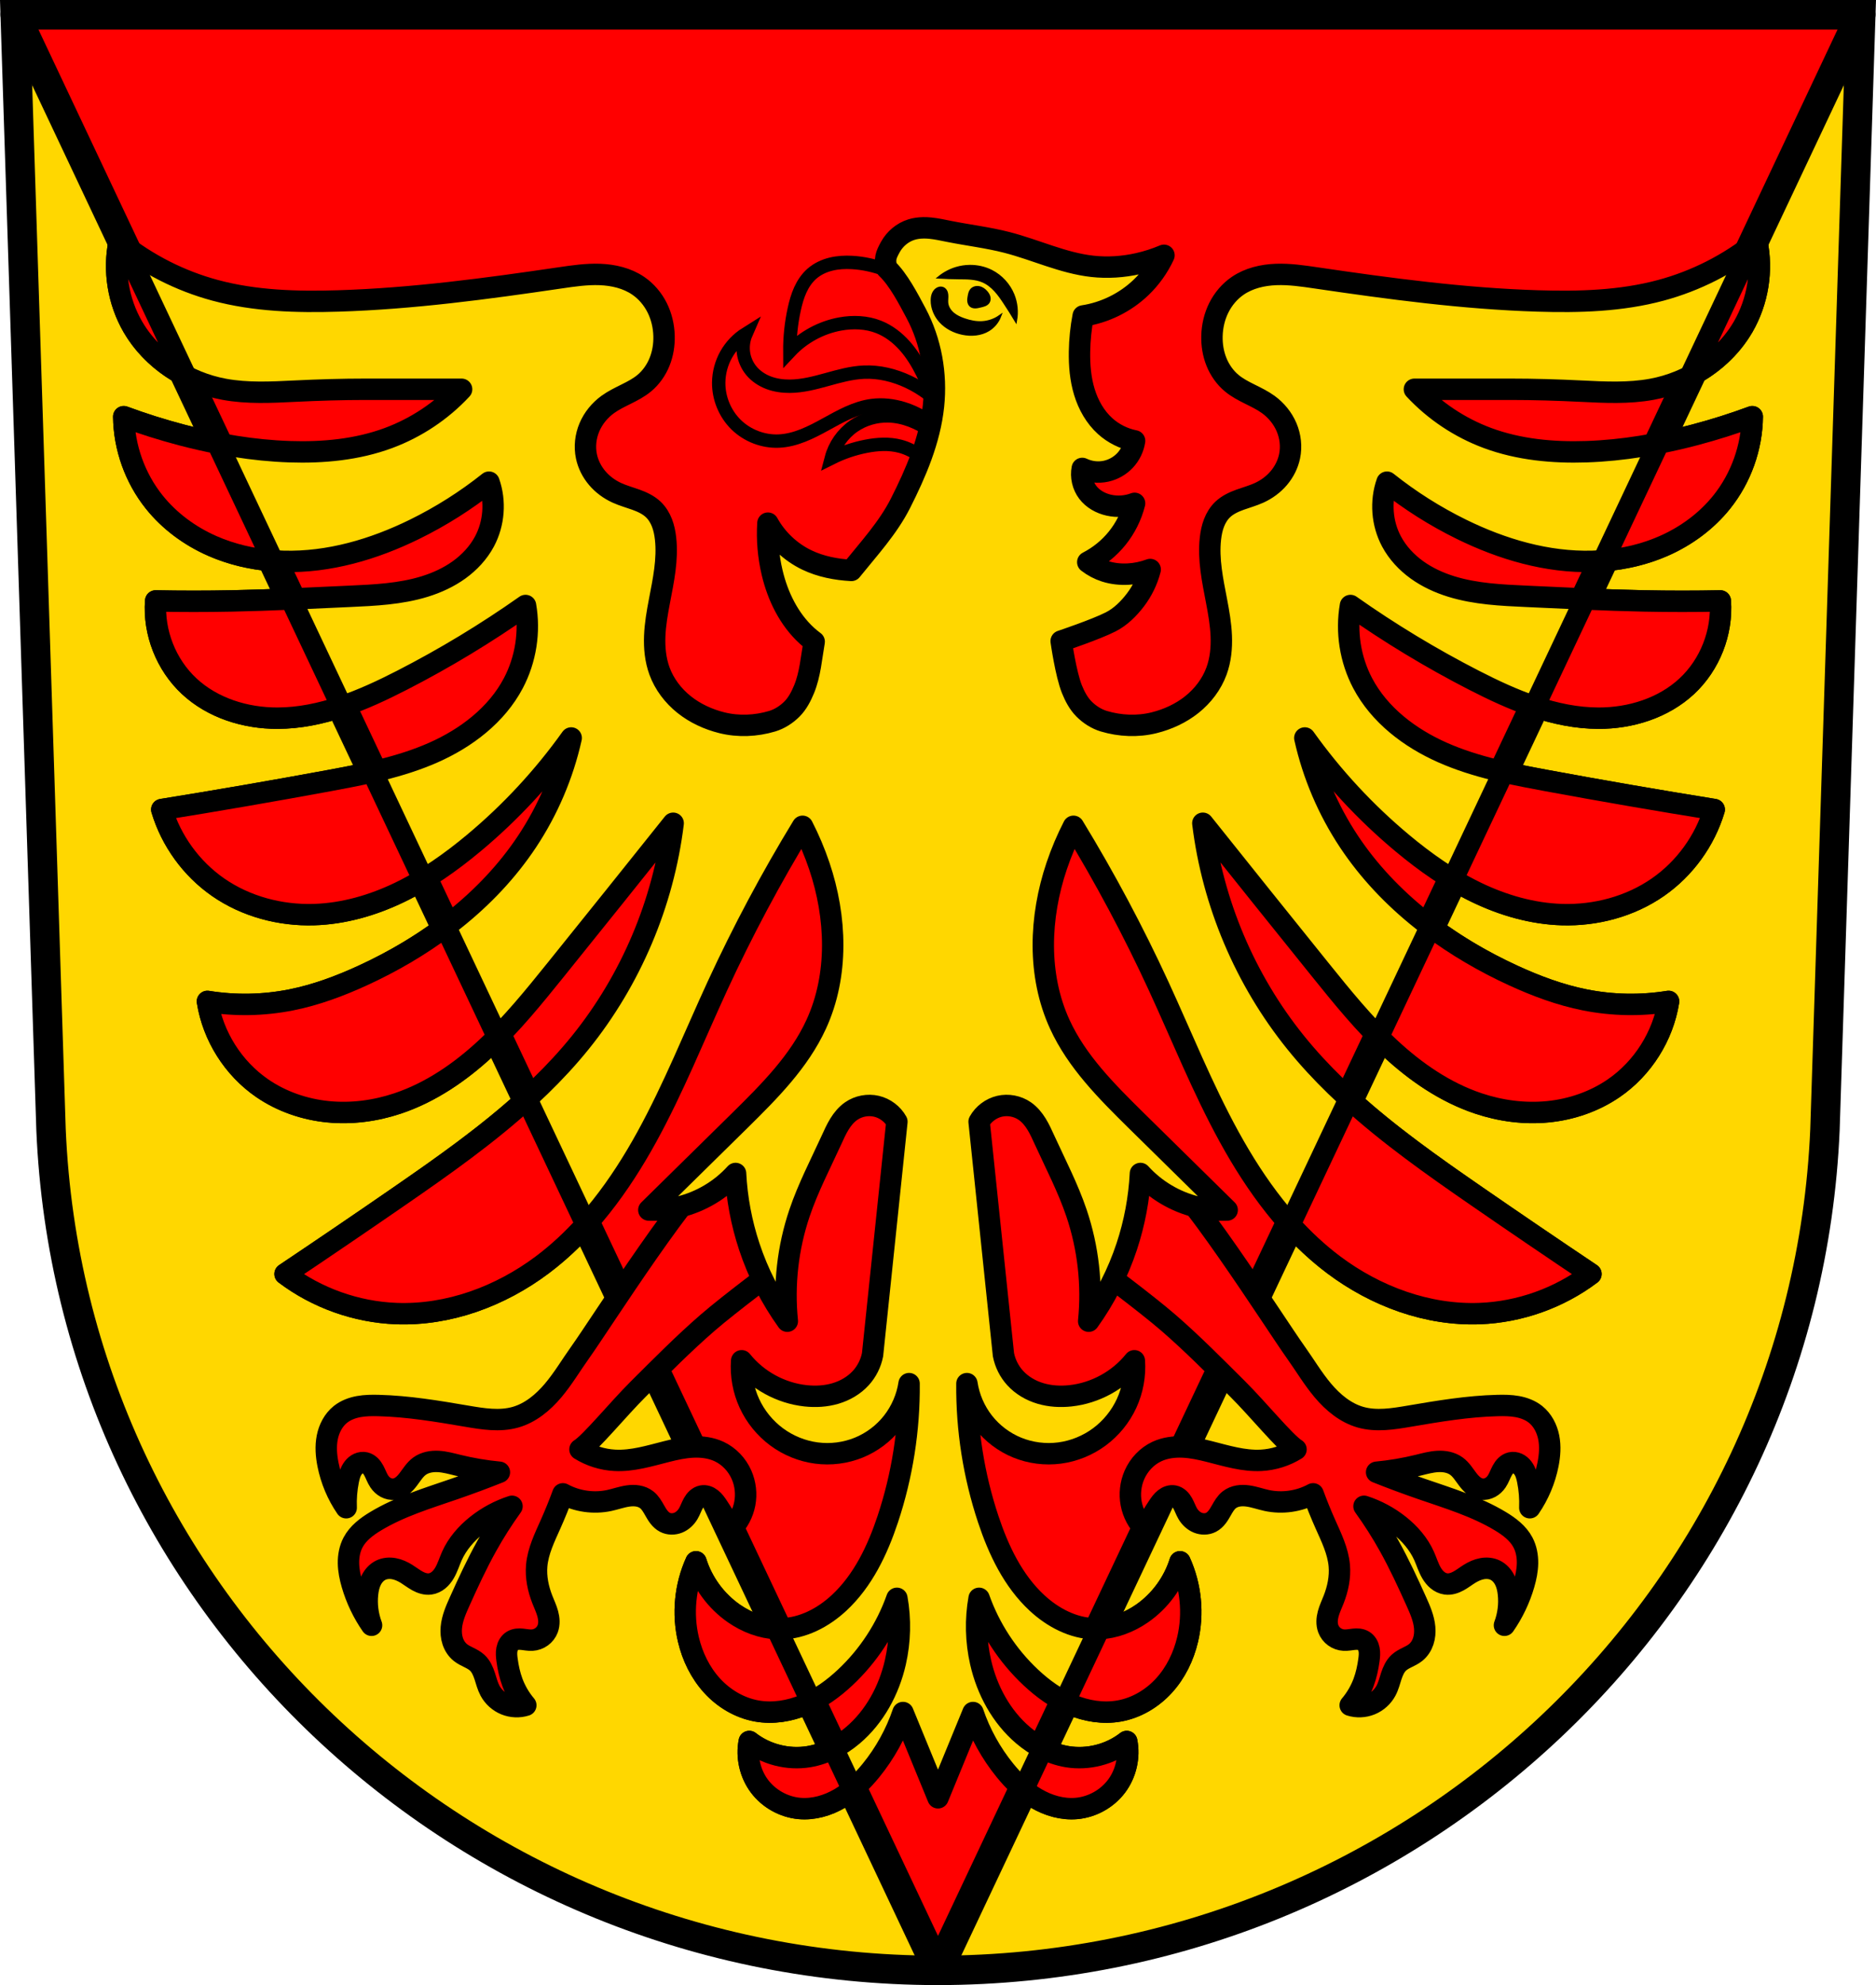 <?xml version="1.0" encoding="UTF-8" standalone="no"?>
<!-- Created with Inkscape (http://www.inkscape.org/) -->

<svg
   xmlns:dc="http://purl.org/dc/elements/1.1/"
   xmlns:cc="http://creativecommons.org/ns#"
   xmlns:rdf="http://www.w3.org/1999/02/22-rdf-syntax-ns#"
   xmlns:svg="http://www.w3.org/2000/svg"
   xmlns="http://www.w3.org/2000/svg"
   xmlns:sodipodi="http://sodipodi.sourceforge.net/DTD/sodipodi-0.dtd"
   xmlns:inkscape="http://www.inkscape.org/namespaces/inkscape"
   width="197.932mm"
   height="209.344mm"
   viewBox="0 0 701.334 741.769"
   id="svg9120"
   version="1.1"
   inkscape:version="0.91 r13725"
   sodipodi:docname="DEU Obererbach COA.svg">
  <defs
     id="defs9122">
    <inkscape:path-effect
       effect="spiro"
       id="path-effect11279"
       is_visible="true" />
    <inkscape:path-effect
       effect="spiro"
       id="path-effect9838"
       is_visible="true" />
    <inkscape:path-effect
       effect="spiro"
       id="path-effect9838-7"
       is_visible="true" />
  </defs>
  <sodipodi:namedview
     id="base"
     pagecolor="#ffffff"
     bordercolor="#666666"
     borderopacity="1.0"
     inkscape:pageopacity="0.0"
     inkscape:pageshadow="2"
     inkscape:zoom="0.72664173"
     inkscape:cx="350.66705"
     inkscape:cy="370.88431"
     inkscape:document-units="px"
     inkscape:current-layer="layer1"
     showgrid="false"
     inkscape:window-width="1366"
     inkscape:window-height="745"
     inkscape:window-x="-8"
     inkscape:window-y="-8"
     inkscape:window-maximized="1"
     fit-margin-top="0"
     fit-margin-left="0"
     fit-margin-right="0"
     fit-margin-bottom="0"
     inkscape:snap-midpoints="true"
     inkscape:snap-smooth-nodes="true"
     inkscape:object-nodes="true"
     inkscape:snap-nodes="false"
     inkscape:object-paths="true" />
  <g
     inkscape:label="Ebene 1"
     inkscape:groupmode="layer"
     id="layer1"
     transform="translate(-30.304,-52.683)">
    <path
       style="fill:#ffd700;fill-opacity:1;fill-rule:evenodd;stroke:none;stroke-width:11;stroke-opacity:1"
       inkscape:connector-curvature="0"
       d="m 35.983,58.183 13.398,416.624 c 7.415,175.25 153.92,314.046 331.589,314.144 177.51,-0.215 324.069,-139.061 331.589,-314.144 l 13.398,-416.624 -344.979,0 z"
       id="path10563-0-3" />
    <path
       style="fill:#ff0000;fill-rule:evenodd;stroke:#000000;stroke-width:11;stroke-linecap:butt;stroke-linejoin:round;stroke-opacity:1;fill-opacity:1;stroke-miterlimit:4;stroke-dasharray:none"
       d="M 380.971,788.951 35.983,58.183 l 689.975,2e-6 z"
       id="path9815"
       inkscape:connector-curvature="0" />
    <path
       style="fill:#ff0000;fill-rule:evenodd;stroke:#000000;stroke-width:8;stroke-linejoin:round;stroke-miterlimit:4;stroke-dasharray:none;fill-opacity:1"
       d="m 300.766,486.399 c -11.851,7.042 -45.546,60.385 -53.553,71.607 -3.389,4.75 -6.369,9.806 -10.131,14.268 -3.762,4.461 -8.458,8.379 -14.072,9.973 -5.9,1.675 -12.188,0.648 -18.234,-0.383 -10.913,-1.861 -21.873,-3.704 -32.939,-3.984 -2.486,-0.063 -4.989,-0.044 -7.436,0.402 -2.447,0.447 -4.849,1.344 -6.797,2.891 -2.651,2.107 -4.295,5.304 -4.951,8.625 -0.657,3.316 -0.393,6.763 0.264,10.086 1.143,5.784 3.475,11.332 6.809,16.195 -0.139,-3.421 0.131,-6.858 0.805,-10.215 0.335,-1.666 0.791,-3.362 1.83,-4.707 0.518,-0.672 1.182,-1.244 1.955,-1.596 0.773,-0.351 1.659,-0.476 2.486,-0.283 0.736,0.171 1.405,0.587 1.947,1.115 0.542,0.528 0.968,1.168 1.326,1.834 0.718,1.333 1.189,2.799 2.039,4.053 0.62,0.914 1.441,1.699 2.416,2.219 0.975,0.52 2.104,0.765 3.199,0.629 1.077,-0.134 2.09,-0.629 2.951,-1.291 0.86,-0.663 1.583,-1.488 2.242,-2.352 1.32,-1.725 2.457,-3.657 4.211,-4.939 1.997,-1.459 4.586,-1.904 7.055,-1.764 2.468,0.141 4.87,0.816 7.271,1.404 5.108,1.253 10.305,2.132 15.539,2.627 -5.527,2.204 -11.107,4.28 -16.732,6.221 -10.064,3.473 -20.381,6.569 -29.504,12.057 -3.36,2.022 -6.643,4.478 -8.475,7.947 -1.248,2.365 -1.743,5.08 -1.707,7.754 0.036,2.674 0.586,5.318 1.33,7.887 1.582,5.456 4.058,10.652 7.299,15.316 -1.405,-3.741 -1.919,-7.813 -1.488,-11.785 0.189,-1.741 0.563,-3.482 1.344,-5.051 0.78,-1.569 1.993,-2.959 3.564,-3.734 1.518,-0.75 3.294,-0.884 4.959,-0.578 1.665,0.306 3.228,1.028 4.668,1.918 1.395,0.863 2.691,1.89 4.131,2.674 1.44,0.785 3.083,1.327 4.709,1.111 1.155,-0.153 2.235,-0.681 3.135,-1.412 0.901,-0.732 1.627,-1.66 2.219,-2.658 1.183,-1.996 1.839,-4.255 2.785,-6.373 2.034,-4.551 5.413,-8.414 9.314,-11.516 3.918,-3.115 8.4,-5.517 13.164,-7.057 -3.442,4.773 -6.604,9.746 -9.467,14.887 -3.721,6.68 -6.931,13.632 -10.068,20.605 -1.418,3.15 -2.841,6.376 -3.146,9.816 -0.153,1.72 -0.015,3.477 0.531,5.115 0.547,1.638 1.517,3.152 2.865,4.23 0.953,0.763 2.066,1.293 3.16,1.836 1.094,0.543 2.193,1.114 3.09,1.941 1.426,1.312 2.227,3.165 2.834,5.008 0.607,1.843 1.065,3.751 1.98,5.461 1.233,2.302 3.29,4.155 5.709,5.141 2.419,0.987 5.181,1.098 7.674,0.314 -2.148,-2.539 -3.852,-5.45 -5.016,-8.564 -1,-2.675 -1.597,-5.486 -1.986,-8.314 -0.182,-1.317 -0.316,-2.665 -0.065,-3.971 0.126,-0.653 0.351,-1.29 0.697,-1.857 0.347,-0.568 0.817,-1.063 1.389,-1.402 0.534,-0.317 1.147,-0.493 1.764,-0.566 0.617,-0.074 1.241,-0.048 1.859,0.014 1.237,0.124 2.47,0.395 3.711,0.324 1.268,-0.071 2.514,-0.51 3.543,-1.256 1.029,-0.744 1.836,-1.794 2.283,-2.982 0.668,-1.773 0.525,-3.762 0.031,-5.592 -0.493,-1.83 -1.318,-3.549 -2.012,-5.312 -1.588,-4.035 -2.504,-8.396 -2.123,-12.715 0.482,-5.472 2.982,-10.52 5.215,-15.535 1.651,-3.708 3.177,-7.471 4.572,-11.281 5.247,2.838 11.517,3.734 17.35,2.48 2.367,-0.509 4.66,-1.357 7.059,-1.686 1.199,-0.164 2.423,-0.197 3.615,0.012 1.192,0.207 2.354,0.666 3.307,1.412 1.311,1.025 2.15,2.519 2.973,3.965 0.493,0.867 0.993,1.733 1.609,2.516 0.616,0.783 1.356,1.485 2.242,1.941 1.515,0.782 3.377,0.777 4.957,0.137 1.576,-0.64 2.877,-1.876 3.748,-3.342 0.745,-1.247 1.189,-2.659 1.906,-3.924 0.359,-0.633 0.787,-1.232 1.328,-1.719 0.541,-0.487 1.198,-0.858 1.912,-0.994 0.609,-0.117 1.257,-0.06 1.854,0.129 0.596,0.189 1.149,0.504 1.641,0.891 0.983,0.774 1.716,1.815 2.412,2.855 1.84,2.753 3.516,5.613 5.016,8.564 2.598,-2.585 4.391,-5.966 5.074,-9.566 0.683,-3.6 0.255,-7.404 -1.215,-10.76 -1.653,-3.776 -4.652,-6.979 -8.389,-8.719 -3.023,-1.407 -6.431,-1.842 -9.762,-1.688 -3.331,0.153 -6.609,0.874 -9.842,1.691 -6.39,1.615 -12.832,3.632 -19.414,3.281 -4.582,-0.245 -9.096,-1.664 -12.994,-4.086 3.934,-2.413 14.351,-15.139 21.746,-22.492 8.51,-8.462 16.95,-17.026 26.025,-24.879 8.378,-7.249 26.18,-20.477 26.18,-20.477 L 300.766,486.399 Z m 160.41,0 -20.311,40.023 c 0,0 17.802,13.227 26.18,20.477 9.075,7.853 17.515,16.417 26.025,24.879 7.395,7.353 17.812,20.079 21.746,22.492 -3.898,2.422 -8.413,3.841 -12.994,4.086 -6.582,0.351 -13.024,-1.666 -19.414,-3.281 -3.232,-0.817 -6.511,-1.538 -9.842,-1.691 -3.331,-0.155 -6.739,0.28 -9.762,1.688 -3.737,1.739 -6.735,4.943 -8.389,8.719 -1.47,3.356 -1.898,7.159 -1.215,10.76 0.683,3.6 2.476,6.982 5.074,9.566 1.5,-2.952 3.176,-5.811 5.016,-8.564 0.696,-1.04 1.429,-2.081 2.412,-2.855 0.492,-0.387 1.044,-0.702 1.641,-0.891 0.596,-0.189 1.244,-0.246 1.854,-0.129 0.714,0.136 1.371,0.507 1.912,0.994 0.541,0.487 0.969,1.086 1.328,1.719 0.718,1.265 1.162,2.676 1.906,3.924 0.871,1.466 2.173,2.701 3.748,3.342 1.58,0.64 3.44,0.645 4.955,-0.137 0.886,-0.457 1.628,-1.158 2.244,-1.941 0.617,-0.783 1.116,-1.649 1.609,-2.516 0.822,-1.446 1.662,-2.94 2.973,-3.965 0.953,-0.746 2.115,-1.205 3.307,-1.412 1.192,-0.208 2.416,-0.176 3.615,-0.012 2.398,0.328 4.692,1.177 7.059,1.686 5.832,1.254 12.103,0.358 17.35,-2.48 1.396,3.81 2.921,7.573 4.572,11.281 2.232,5.015 4.733,10.063 5.215,15.535 0.381,4.319 -0.535,8.68 -2.123,12.715 -0.694,1.764 -1.519,3.483 -2.012,5.312 -0.494,1.83 -0.637,3.819 0.031,5.592 0.448,1.189 1.254,2.239 2.283,2.982 1.029,0.746 2.274,1.185 3.543,1.256 1.241,0.07 2.474,-0.2 3.711,-0.324 0.618,-0.062 1.242,-0.087 1.859,-0.014 0.617,0.074 1.23,0.249 1.764,0.566 0.572,0.34 1.042,0.835 1.389,1.402 0.346,0.567 0.571,1.205 0.697,1.857 0.252,1.305 0.117,2.653 -0.064,3.971 -0.389,2.828 -0.987,5.639 -1.986,8.314 -1.164,3.114 -2.868,6.025 -5.016,8.564 2.492,0.784 5.255,0.672 7.674,-0.314 2.419,-0.986 4.476,-2.838 5.709,-5.141 0.916,-1.71 1.374,-3.618 1.98,-5.461 0.607,-1.843 1.408,-3.696 2.834,-5.008 0.897,-0.828 1.996,-1.398 3.09,-1.941 1.094,-0.543 2.207,-1.073 3.16,-1.836 1.348,-1.079 2.319,-2.592 2.865,-4.23 0.547,-1.638 0.684,-3.395 0.531,-5.115 -0.306,-3.44 -1.729,-6.667 -3.146,-9.816 -3.137,-6.974 -6.347,-13.925 -10.068,-20.605 -2.863,-5.14 -6.025,-10.113 -9.467,-14.887 4.764,1.54 9.246,3.941 13.164,7.057 3.902,3.101 7.281,6.965 9.314,11.516 0.947,2.118 1.602,4.377 2.785,6.373 0.592,0.999 1.317,1.927 2.219,2.658 0.9,0.731 1.98,1.259 3.135,1.412 1.626,0.216 3.269,-0.326 4.709,-1.111 1.44,-0.784 2.736,-1.811 4.131,-2.674 1.44,-0.89 3.003,-1.612 4.668,-1.918 1.665,-0.306 3.441,-0.171 4.959,0.578 1.571,0.775 2.784,2.166 3.564,3.734 0.78,1.569 1.155,3.31 1.344,5.051 0.43,3.973 -0.083,8.044 -1.488,11.785 3.241,-4.665 5.717,-9.861 7.299,-15.316 0.744,-2.569 1.294,-5.213 1.33,-7.887 0.036,-2.674 -0.459,-5.389 -1.707,-7.754 -1.832,-3.469 -5.114,-5.925 -8.475,-7.947 -9.123,-5.488 -19.439,-8.584 -29.504,-12.057 -5.625,-1.941 -11.205,-4.017 -16.732,-6.221 5.234,-0.495 10.431,-1.374 15.539,-2.627 2.401,-0.589 4.803,-1.264 7.271,-1.404 2.468,-0.141 5.058,0.305 7.055,1.764 1.754,1.282 2.891,3.214 4.211,4.939 0.659,0.863 1.382,1.688 2.242,2.352 0.862,0.662 1.874,1.157 2.951,1.291 1.096,0.136 2.225,-0.109 3.199,-0.629 0.975,-0.52 1.796,-1.305 2.416,-2.219 0.85,-1.253 1.321,-2.72 2.039,-4.053 0.358,-0.666 0.784,-1.306 1.326,-1.834 0.542,-0.528 1.211,-0.944 1.947,-1.115 0.827,-0.193 1.713,-0.068 2.486,0.283 0.773,0.351 1.437,0.924 1.955,1.596 1.039,1.345 1.496,3.041 1.83,4.707 0.673,3.357 0.944,6.794 0.805,10.215 3.333,-4.863 5.666,-10.411 6.809,-16.195 0.657,-3.323 0.921,-6.77 0.264,-10.086 -0.656,-3.321 -2.3,-6.518 -4.951,-8.625 -1.948,-1.546 -4.35,-2.444 -6.797,-2.891 -2.446,-0.447 -4.95,-0.465 -7.436,-0.402 -11.066,0.28 -22.026,2.124 -32.939,3.984 -6.046,1.031 -12.334,2.058 -18.234,0.383 -5.614,-1.594 -10.31,-5.512 -14.072,-9.973 -3.762,-4.462 -6.742,-9.517 -10.131,-14.268 -8.007,-11.222 -41.701,-64.566 -53.553,-71.607 z"
       id="path9931"
       inkscape:connector-curvature="0" />
    <path
       style="fill:none;fill-rule:evenodd;stroke:#000000;stroke-width:11;stroke-opacity:1"
       inkscape:connector-curvature="0"
       d="m 35.983,58.183 13.398,416.624 c 7.415,175.25 153.92,314.046 331.589,314.144 177.51,-0.215 324.069,-139.061 331.589,-314.144 l 13.398,-416.624 -344.979,0 z"
       id="path10563-0" />
    <path
       style="fill:#ff0000;fill-rule:evenodd;stroke:#000000;stroke-width:5"
       inkscape:connector-curvature="0"
       id="path10569"
       d="m 390.094,227.193 c -3.268,-10.289 -11.824,-18.74 -22.153,-21.877 -3.755,-1.14 -7.739,-1.612 -11.631,-1.108 -6.221,0.807 -11.831,4.014 -17.327,7.039 -5.496,3.025 -11.297,5.996 -17.564,6.254 -5.837,0.24 -11.731,-2.035 -15.908,-6.119 -4.177,-4.087 -6.583,-9.916 -6.52,-15.758 0.038,-3.642 1.006,-7.271 2.787,-10.448 1.781,-3.177 4.372,-5.896 7.46,-7.829 -0.981,2.247 -1.327,4.768 -0.987,7.197 0.34,2.429 1.365,4.758 2.925,6.649 1.703,2.064 4.016,3.586 6.52,4.524 2.506,0.938 5.202,1.31 7.878,1.291 4.711,-0.034 9.323,-1.254 13.867,-2.507 4.541,-1.252 9.121,-2.553 13.826,-2.755 5.717,-0.246 11.442,1.16 16.615,3.6 10.38,4.898 18.651,14.086 22.431,24.923 l -2.215,6.923 z" />
    <path
       style="fill:#ff0000;fill-rule:evenodd;stroke:#000000;stroke-width:5"
       inkscape:connector-curvature="0"
       id="path10571"
       d="m 385.942,244.084 c -0.607,-5.717 -2.841,-11.248 -6.369,-15.784 -3.233,-4.156 -7.647,-7.519 -12.739,-8.862 -4.141,-1.092 -8.535,-0.819 -12.739,0 -4.513,0.877 -8.905,2.373 -13.015,4.431 1.258,-4.778 4.257,-9.077 8.308,-11.907 3.773,-2.636 8.413,-3.985 13.015,-3.877 5.775,0.135 11.33,2.501 16.061,5.815 5.237,3.669 9.628,8.536 12.739,14.123 l -5.261,16.061 z" />
    <path
       style="fill:#ff0000;fill-rule:evenodd;stroke:#000000;stroke-width:5"
       inkscape:connector-curvature="0"
       id="path10573"
       d="m 382.893,223.592 c -0.208,-10.923 -2.878,-21.792 -7.754,-31.569 -1.803,-3.617 -3.919,-7.105 -6.607,-10.123 -2.688,-3.018 -5.972,-5.56 -9.731,-7.046 -4.535,-1.793 -9.601,-1.979 -14.4,-1.108 -7.151,1.3 -13.859,4.947 -18.829,10.246 -0.032,-5.301 0.526,-10.607 1.662,-15.784 0.54,-2.462 1.214,-4.906 2.262,-7.201 1.048,-2.293 2.482,-4.437 4.385,-6.091 2.002,-1.74 4.475,-2.893 7.05,-3.529 2.575,-0.636 5.256,-0.77 7.904,-0.625 8.528,0.468 16.727,3.819 23.815,8.584 6.326,4.253 11.898,9.677 16.061,16.061 5.287,8.108 8.228,17.736 8.308,27.415 0.047,5.733 -0.894,11.474 -2.769,16.892 l -11.353,3.877 z" />
    <path
       style="fill:#ffd700;fill-opacity:1;fill-rule:evenodd;stroke:#000000;stroke-width:8;stroke-linecap:butt;stroke-linejoin:round;stroke-miterlimit:4;stroke-dasharray:none;stroke-opacity:1"
       d="M 345.127 85.133 L 345.129 85.139 C 343.642 85.163 342.164 85.354 340.746 85.793 C 337.403 86.826 334.535 89.248 332.85 92.312 C 331.143 95.418 330.643 96.812 331.477 100.256 C 335.881 104.43 339.602 111.675 342.461 117.029 C 348.077 127.561 350.233 139.831 348.98 151.701 C 347.632 164.514 342.41 176.662 336.623 188.09 C 331.96 197.298 324.794 205.041 318.275 213.145 C 312.541 212.817 306.787 211.723 301.613 209.232 C 295.509 206.294 290.355 201.418 287.082 195.486 C 286.695 201.672 287.228 207.914 288.654 213.945 C 290.748 222.8 294.91 231.357 301.613 237.51 C 302.493 238.317 303.421 239.068 304.379 239.779 C 303.323 245.766 302.898 251.967 300.596 257.551 C 299.494 260.222 298.113 262.901 296.07 264.945 C 294.019 266.999 291.428 268.669 288.646 269.5 C 282.646 271.292 276.038 271.605 269.869 270.068 C 264.767 268.797 259.877 266.556 255.766 263.277 C 251.655 259.999 248.344 255.662 246.541 250.723 C 245.026 246.572 244.592 242.087 244.768 237.672 C 244.943 233.257 245.711 228.889 246.541 224.549 C 248.014 216.843 249.694 209.017 248.816 201.221 C 248.593 199.238 248.202 197.262 247.482 195.4 C 246.763 193.539 245.704 191.789 244.264 190.408 C 242.443 188.663 240.095 187.574 237.723 186.717 C 235.35 185.859 232.903 185.2 230.609 184.15 C 227.814 182.871 225.275 181.011 223.283 178.67 C 221.291 176.329 219.854 173.504 219.229 170.494 C 218.478 166.885 218.914 163.056 220.352 159.662 C 221.79 156.268 224.213 153.315 227.195 151.148 C 231.467 148.046 236.788 146.556 240.85 143.182 C 243.387 141.074 245.335 138.286 246.568 135.227 C 247.802 132.167 248.331 128.841 248.248 125.543 C 248.156 121.888 247.31 118.241 245.672 114.973 C 244.034 111.704 241.596 108.823 238.574 106.766 C 234.414 103.934 229.31 102.75 224.281 102.561 C 219.253 102.371 214.242 103.116 209.264 103.848 C 181.8 107.885 154.228 111.597 126.482 112.457 C 111.012 112.937 95.336 112.502 80.393 108.473 C 67.36 104.959 55.071 98.717 44.547 90.266 C 42.287 101.033 44.148 112.612 49.668 122.129 C 56.803 134.431 69.82 142.888 83.807 145.459 C 92.495 147.056 101.414 146.594 110.236 146.16 C 119.059 145.726 127.891 145.459 136.725 145.459 L 172.57 145.459 C 165.044 153.537 155.611 159.825 145.26 163.666 C 133.517 168.023 120.792 169.209 108.273 168.787 C 94.626 168.327 81.08 166.004 67.875 162.527 C 60.563 160.602 53.345 158.323 46.254 155.699 C 46.388 167.186 50.46 178.591 57.633 187.564 C 63.349 194.716 70.944 200.289 79.322 203.98 C 87.7 207.672 96.846 209.51 105.998 209.756 C 122.948 210.212 139.707 205.271 154.932 197.807 C 164.825 192.956 174.192 187.031 182.812 180.168 C 185.351 187.37 184.716 195.628 181.105 202.357 C 178.848 206.565 175.504 210.146 171.629 212.936 C 167.754 215.725 163.354 217.743 158.793 219.156 C 149.67 221.982 140.005 222.405 130.465 222.842 C 115.864 223.51 101.265 224.255 86.652 224.549 C 77.17 224.739 67.683 224.739 58.201 224.549 C 57.345 236.318 62.082 248.373 70.721 256.412 C 79.491 264.574 91.742 268.389 103.723 268.361 C 120.139 268.324 135.774 261.634 150.379 254.137 C 166.365 245.93 181.779 236.606 196.469 226.256 C 198.191 236.076 196.562 246.454 191.916 255.275 C 185.643 267.186 174.287 275.794 161.973 281.23 C 149.658 286.667 136.306 289.248 123.068 291.691 C 102.247 295.535 81.382 299.138 60.479 302.502 C 63.978 314.167 71.528 324.575 81.531 331.521 C 91.913 338.731 104.743 342.139 117.377 341.762 C 128.489 341.43 139.407 338.267 149.42 333.438 C 159.433 328.608 168.585 322.14 177.123 315.02 C 190.869 303.556 203.14 290.327 213.539 275.76 C 210.463 289.52 204.838 302.706 197.037 314.451 C 182.228 336.747 159.913 353.36 135.586 364.523 C 127.008 368.46 118.1 371.782 108.844 373.627 C 98.557 375.677 87.903 375.87 77.549 374.195 C 79.611 387.177 87.195 399.189 98.031 406.629 C 105.289 411.612 113.879 414.56 122.641 415.428 C 131.402 416.295 140.323 415.112 148.672 412.318 C 161.102 408.16 172.147 400.532 181.748 391.609 C 191.35 382.687 199.625 372.452 207.85 362.246 C 222.496 344.072 237.1 325.865 251.662 307.623 C 248.004 337.448 235.832 366.181 216.953 389.559 C 198.286 412.674 173.696 430.152 149.242 447.027 C 135.084 456.798 120.858 466.472 106.566 476.047 C 118.486 485.03 133.189 490.266 148.104 490.84 C 167.66 491.593 187.073 484.377 202.729 472.633 C 219.316 460.189 231.813 443.005 241.801 424.832 C 251.788 406.659 259.481 387.337 268.162 368.506 C 277.617 347.997 288.263 328.039 300.027 308.762 C 302.477 313.529 304.57 318.477 306.285 323.555 C 312.754 342.7 313.566 364.36 305.146 382.73 C 298.754 396.68 287.619 407.801 276.697 418.578 C 265.337 429.788 253.956 440.978 242.557 452.148 C 246.378 452.295 250.221 451.91 253.938 451.01 C 261.992 449.059 269.43 444.637 274.99 438.492 C 275.461 447.771 277.189 456.986 280.111 465.805 C 283.406 475.747 288.22 485.183 294.336 493.686 C 292.95 480.101 294.514 466.223 298.889 453.287 C 302.074 443.868 306.7 435.015 310.838 425.975 C 311.758 423.964 312.659 421.934 313.818 420.051 C 314.978 418.167 316.414 416.421 318.234 415.164 C 320.941 413.295 324.447 412.63 327.65 413.377 C 330.854 414.124 333.705 416.272 335.305 419.146 L 326.201 506.203 C 325.572 509.42 324.048 512.458 321.848 514.887 C 319.322 517.674 315.946 519.628 312.34 520.695 C 308.734 521.763 304.904 521.967 301.164 521.566 C 291.895 520.574 283.094 515.754 277.266 508.479 C 276.874 513.911 277.878 519.437 280.154 524.385 C 282.43 529.332 285.974 533.692 290.354 536.93 C 294.693 540.138 299.849 542.24 305.199 542.945 C 310.55 543.651 316.085 542.955 321.08 540.912 C 325.984 538.907 330.352 535.609 333.625 531.443 C 336.898 527.278 339.067 522.253 339.855 517.014 C 340.006 534.178 337.304 551.365 331.891 567.654 C 328.044 579.231 322.622 590.65 313.682 598.949 C 307.764 604.442 300.133 608.468 292.061 608.623 C 285.782 608.744 279.586 606.506 274.422 602.934 C 267.717 598.295 262.626 591.371 260.197 583.588 C 256.098 592.596 255.08 602.972 257.352 612.605 C 258.852 618.966 261.789 625.04 266.197 629.865 C 270.605 634.69 276.521 638.215 282.957 639.35 C 288.966 640.409 295.236 639.374 300.861 637.01 C 306.487 634.646 311.504 631 315.959 626.83 C 324.645 618.701 331.341 608.46 335.305 597.242 C 336.714 605.139 336.518 613.32 334.734 621.141 C 332.35 631.597 326.989 641.524 318.803 648.453 C 314.083 652.448 308.406 655.426 302.303 656.418 C 294.548 657.678 286.303 655.565 280.111 650.729 C 278.967 656.499 280.387 662.73 283.916 667.436 C 287.445 672.142 293.029 675.248 298.889 675.766 C 304.127 676.228 309.421 674.685 313.955 672.021 C 318.489 669.358 322.313 665.619 325.631 661.539 C 330.853 655.116 334.921 647.757 337.58 639.918 L 350.668 671.781 L 363.754 639.918 C 366.413 647.757 370.481 655.116 375.703 661.539 C 379.021 665.619 382.847 669.358 387.381 672.021 C 391.915 674.685 397.207 676.228 402.445 675.766 C 408.305 675.248 413.89 672.142 417.42 667.436 C 420.949 662.73 422.367 656.499 421.223 650.729 C 415.031 655.565 406.786 657.678 399.031 656.418 C 392.928 655.426 387.251 652.448 382.531 648.453 C 374.345 641.524 368.984 631.597 366.6 621.141 C 364.816 613.32 364.62 605.139 366.029 597.242 C 369.993 608.46 376.691 618.701 385.377 626.83 C 389.832 631 394.849 634.646 400.475 637.01 C 406.1 639.374 412.37 640.409 418.379 639.35 C 424.815 638.215 430.729 634.69 435.137 629.865 C 439.545 625.04 442.482 618.966 443.982 612.605 C 446.254 602.972 445.238 592.596 441.139 583.588 C 438.71 591.371 433.617 598.295 426.912 602.934 C 421.748 606.506 415.552 608.744 409.273 608.623 C 401.201 608.468 393.57 604.442 387.652 598.949 C 378.712 590.65 373.29 579.231 369.443 567.654 C 364.03 551.365 361.328 534.178 361.479 517.014 C 362.267 522.253 364.436 527.278 367.709 531.443 C 370.982 535.609 375.352 538.907 380.256 540.912 C 385.251 542.955 390.784 543.651 396.135 542.945 C 401.485 542.24 406.641 540.138 410.98 536.93 C 415.36 533.692 418.904 529.332 421.18 524.385 C 423.456 519.437 424.46 513.911 424.068 508.479 C 418.24 515.754 409.439 520.574 400.17 521.566 C 396.43 521.967 392.6 521.763 388.994 520.695 C 385.388 519.628 382.012 517.674 379.486 514.887 C 377.286 512.458 375.764 509.42 375.135 506.203 L 366.031 419.146 C 367.631 416.272 370.48 414.124 373.684 413.377 C 376.887 412.63 380.393 413.295 383.1 415.164 C 384.92 416.421 386.356 418.167 387.516 420.051 C 388.675 421.934 389.577 423.964 390.498 425.975 C 394.636 435.015 399.26 443.868 402.445 453.287 C 406.82 466.223 408.384 480.101 406.998 493.686 C 413.114 485.183 417.928 475.747 421.223 465.805 C 424.145 456.986 425.873 447.771 426.344 438.492 C 431.904 444.637 439.342 449.059 447.396 451.01 C 451.113 451.91 454.956 452.295 458.777 452.148 C 447.378 440.978 435.997 429.788 424.637 418.578 C 413.715 407.801 402.58 396.68 396.188 382.73 C 387.768 364.36 388.58 342.7 395.049 323.555 C 396.764 318.477 398.859 313.529 401.309 308.762 C 413.073 328.039 423.717 347.997 433.172 368.506 C 441.853 387.337 449.547 406.659 459.535 424.832 C 469.523 443.005 482.02 460.189 498.607 472.633 C 514.263 484.377 533.674 491.593 553.23 490.84 C 568.145 490.266 582.848 485.03 594.768 476.047 C 580.476 466.472 566.25 456.798 552.092 447.027 C 527.638 430.152 503.05 412.674 484.383 389.559 C 465.504 366.181 453.332 337.448 449.674 307.623 C 464.236 325.865 478.84 344.072 493.486 362.246 C 501.711 372.452 509.984 382.687 519.586 391.609 C 529.187 400.532 540.232 408.16 552.662 412.318 C 561.011 415.112 569.932 416.295 578.693 415.428 C 587.455 414.56 596.045 411.612 603.303 406.629 C 614.139 399.189 621.725 387.177 623.787 374.195 C 613.433 375.87 602.779 375.677 592.492 373.627 C 583.236 371.782 574.326 368.46 565.748 364.523 C 541.421 353.36 519.106 336.747 504.297 314.451 C 496.496 302.706 490.873 289.52 487.797 275.76 C 498.196 290.327 510.465 303.556 524.211 315.02 C 532.748 322.14 541.901 328.608 551.914 333.438 C 561.927 338.267 572.845 341.43 583.957 341.762 C 596.591 342.139 609.421 338.731 619.803 331.521 C 629.806 324.575 637.358 314.167 640.857 302.502 C 619.954 299.138 599.088 295.535 578.268 291.691 C 565.03 289.248 551.676 286.667 539.361 281.23 C 527.047 275.794 515.691 267.186 509.418 255.275 C 504.772 246.454 503.143 236.076 504.865 226.256 C 519.555 236.606 534.969 245.93 550.955 254.137 C 565.56 261.634 581.197 268.324 597.613 268.361 C 609.594 268.389 621.845 264.574 630.615 256.412 C 639.254 248.373 643.989 236.318 643.133 224.549 C 633.651 224.739 624.164 224.739 614.682 224.549 C 600.069 224.255 585.47 223.51 570.869 222.842 C 561.329 222.405 551.664 221.982 542.541 219.156 C 537.98 217.743 533.58 215.725 529.705 212.936 C 525.83 210.146 522.486 206.565 520.229 202.357 C 516.618 195.628 515.983 187.37 518.521 180.168 C 527.142 187.031 536.509 192.956 546.402 197.807 C 561.627 205.271 578.386 210.212 595.336 209.756 C 604.488 209.51 613.635 207.672 622.014 203.98 C 630.392 200.289 637.985 194.716 643.701 187.564 C 650.874 178.591 654.948 167.186 655.082 155.699 C 647.991 158.323 640.771 160.602 633.459 162.527 C 620.254 166.004 606.708 168.327 593.061 168.787 C 580.542 169.209 567.819 168.023 556.076 163.666 C 545.725 159.825 536.29 153.537 528.764 145.459 L 564.611 145.459 C 573.445 145.459 582.275 145.726 591.098 146.16 C 599.92 146.594 608.839 147.056 617.527 145.459 C 631.514 142.888 644.533 134.431 651.668 122.129 C 657.188 112.612 659.049 101.033 656.789 90.266 C 646.265 98.717 633.974 104.959 620.941 108.473 C 605.998 112.502 590.323 112.937 574.854 112.457 C 547.108 111.597 519.534 107.885 492.07 103.848 C 487.092 103.116 482.081 102.371 477.053 102.561 C 472.024 102.75 466.92 103.934 462.76 106.766 C 459.738 108.823 457.3 111.704 455.662 114.973 C 454.024 118.241 453.18 121.888 453.088 125.543 C 453.005 128.841 453.534 132.167 454.768 135.227 C 456.001 138.286 457.947 141.074 460.484 143.182 C 464.546 146.556 469.869 148.046 474.141 151.148 C 477.123 153.315 479.544 156.268 480.982 159.662 C 482.42 163.056 482.856 166.885 482.105 170.494 C 481.48 173.504 480.045 176.329 478.053 178.67 C 476.061 181.011 473.522 182.871 470.727 184.15 C 468.433 185.2 465.984 185.859 463.611 186.717 C 461.239 187.574 458.891 188.663 457.07 190.408 C 455.63 191.789 454.571 193.539 453.852 195.4 C 453.132 197.262 452.741 199.238 452.518 201.221 C 451.64 209.017 453.321 216.843 454.795 224.549 C 455.625 228.889 456.393 233.257 456.568 237.672 C 456.744 242.087 456.31 246.572 454.795 250.723 C 452.992 255.662 449.679 259.999 445.568 263.277 C 441.457 266.556 436.567 268.797 431.465 270.068 C 425.296 271.605 418.688 271.292 412.688 269.5 C 409.906 268.669 407.315 266.999 405.264 264.945 C 403.221 262.901 401.823 260.229 400.738 257.551 C 398.432 251.852 396.713 239.553 396.713 239.553 C 396.713 239.553 409.614 235.24 415.234 232.375 C 418.917 230.498 421.988 227.45 424.504 224.137 C 427.058 220.772 428.937 216.896 429.996 212.807 C 427.358 213.792 424.57 214.373 421.758 214.523 C 418.864 214.678 415.934 214.376 413.174 213.494 C 410.821 212.743 408.603 211.575 406.654 210.061 C 410.885 207.895 414.655 204.834 417.641 201.133 C 420.719 197.321 422.96 192.837 424.16 188.084 C 421.114 189.237 417.727 189.48 414.547 188.771 C 411.477 188.087 408.553 186.471 406.652 183.965 C 404.752 181.458 403.983 178.125 404.594 175.037 C 407.344 176.356 410.539 176.727 413.521 176.068 C 416.209 175.475 418.709 174.053 420.594 172.047 C 422.478 170.041 423.74 167.458 424.164 164.74 C 420.101 163.941 416.257 162.021 413.178 159.248 C 409.419 155.862 406.854 151.285 405.383 146.445 C 403.911 141.606 403.487 136.499 403.566 131.441 C 403.637 126.951 404.097 122.464 404.939 118.053 C 413.01 116.831 420.674 113.06 426.566 107.414 C 430.14 103.988 433.069 99.889 435.148 95.398 C 432.045 96.712 428.823 97.749 425.535 98.49 C 419.918 99.756 414.094 100.154 408.369 99.52 C 397.368 98.297 387.164 93.351 376.443 90.592 C 369.334 88.764 362.016 87.904 354.816 86.471 C 352.487 86.007 350.165 85.484 347.801 85.25 C 346.914 85.162 346.019 85.118 345.127 85.133 z "
       transform="translate(30.304,52.683)"
       id="path9836-2" />
    <path
       style="fill:#ff0000;fill-opacity:1;fill-rule:evenodd;stroke:#000000;stroke-width:8;stroke-linecap:butt;stroke-linejoin:round;stroke-miterlimit:4;stroke-dasharray:none;stroke-opacity:1"
       d="M 44.547 90.266 C 42.287 101.033 44.148 112.612 49.668 122.129 C 54.256 130.04 61.283 136.349 69.43 140.537 L 46.369 91.691 C 45.756 91.223 45.149 90.749 44.547 90.266 z M 656.789 90.266 C 656.187 90.749 655.578 91.223 654.965 91.691 L 631.906 140.535 C 640.052 136.347 647.08 130.039 651.668 122.129 C 657.188 112.612 659.049 101.033 656.789 90.266 z M 46.254 155.699 C 46.388 167.186 50.46 178.591 57.633 187.564 C 63.349 194.716 70.944 200.289 79.322 203.98 C 86.48 207.134 94.198 208.924 102.002 209.535 L 81.258 165.594 C 76.765 164.714 72.3 163.692 67.875 162.527 C 60.563 160.602 53.345 158.323 46.254 155.699 z M 655.082 155.699 C 647.991 158.323 640.771 160.602 633.459 162.527 C 629.035 163.692 624.568 164.713 620.076 165.592 L 599.332 209.535 C 607.136 208.924 614.856 207.134 622.014 203.98 C 630.392 200.289 637.985 194.716 643.701 187.564 C 650.874 178.591 654.948 167.186 655.082 155.699 z M 108.75 223.828 C 101.386 224.138 94.021 224.401 86.652 224.549 C 77.17 224.739 67.683 224.739 58.201 224.549 C 57.345 236.318 62.082 248.373 70.721 256.412 C 79.491 264.574 91.742 268.389 103.723 268.361 C 111.933 268.343 119.946 266.66 127.734 264.045 L 108.75 223.828 z M 592.584 223.828 L 573.598 264.045 C 581.386 266.66 589.403 268.343 597.613 268.361 C 609.594 268.389 621.845 264.574 630.615 256.412 C 639.254 248.373 643.989 236.318 643.133 224.549 C 633.651 224.739 624.164 224.739 614.682 224.549 C 607.313 224.401 599.947 224.138 592.584 223.828 z M 139.25 288.434 C 133.888 289.661 128.471 290.694 123.068 291.691 C 102.247 295.535 81.382 299.138 60.479 302.502 C 63.978 314.167 71.528 324.575 81.531 331.521 C 91.913 338.731 104.743 342.139 117.377 341.762 C 128.489 341.43 139.407 338.267 149.42 333.438 C 152.436 331.983 155.364 330.365 158.23 328.641 L 139.25 288.434 z M 562.084 288.434 L 543.104 328.641 C 545.969 330.365 548.899 331.983 551.914 333.438 C 561.927 338.267 572.845 341.43 583.957 341.762 C 596.591 342.139 609.421 338.731 619.803 331.521 C 629.806 324.575 637.358 314.167 640.857 302.502 C 619.954 299.138 599.088 295.535 578.268 291.691 C 572.865 290.694 567.446 289.661 562.084 288.434 z M 166.535 346.232 C 156.947 353.432 146.472 359.528 135.586 364.523 C 127.008 368.46 118.1 371.782 108.844 373.627 C 98.557 375.677 87.903 375.87 77.549 374.195 C 79.611 387.177 87.195 399.189 98.031 406.629 C 105.289 411.612 113.879 414.56 122.641 415.428 C 131.402 416.295 140.323 415.112 148.672 412.318 C 161.102 408.16 172.147 400.532 181.748 391.609 C 183.199 390.261 184.609 388.876 186.004 387.473 L 166.535 346.232 z M 534.797 346.234 L 515.33 387.473 C 516.724 388.876 518.136 390.262 519.586 391.609 C 529.187 400.532 540.232 408.16 552.662 412.318 C 561.011 415.112 569.932 416.295 578.693 415.428 C 587.455 414.56 596.045 411.612 603.303 406.629 C 614.139 399.189 621.725 387.177 623.787 374.195 C 613.433 375.87 602.779 375.677 592.492 373.627 C 583.236 371.782 574.326 368.46 565.748 364.523 C 554.862 359.528 544.385 353.433 534.797 346.234 z M 196.926 410.609 C 182.196 424.04 165.693 435.675 149.242 447.027 C 135.084 456.798 120.858 466.472 106.566 476.047 C 118.486 485.03 133.189 490.266 148.104 490.84 C 167.66 491.593 187.073 484.377 202.729 472.633 C 208.688 468.162 214.111 463.073 219.088 457.553 L 196.926 410.609 z M 504.406 410.609 L 482.246 457.551 C 487.223 463.072 492.648 468.162 498.607 472.633 C 514.263 484.377 533.674 491.593 553.23 490.84 C 568.145 490.266 582.848 485.03 594.768 476.047 C 580.476 466.472 566.25 456.798 552.092 447.027 C 535.641 435.674 519.135 424.04 504.406 410.609 z M 260.197 583.588 C 256.098 592.596 255.08 602.972 257.352 612.605 C 258.852 618.966 261.789 625.04 266.197 629.865 C 270.605 634.69 276.521 638.215 282.957 639.35 C 288.966 640.409 295.236 639.374 300.861 637.01 C 301.681 636.665 302.483 636.285 303.277 635.889 L 290.393 608.594 C 284.691 608.33 279.128 606.189 274.422 602.934 C 267.717 598.295 262.626 591.371 260.197 583.588 z M 441.139 583.588 C 438.71 591.371 433.617 598.295 426.912 602.934 C 422.205 606.189 416.641 608.33 410.939 608.594 L 398.055 635.889 C 398.849 636.286 399.654 636.665 400.475 637.01 C 406.1 639.374 412.37 640.409 418.379 639.35 C 424.815 638.215 430.729 634.69 435.137 629.865 C 439.545 625.04 442.482 618.966 443.982 612.605 C 446.254 602.972 445.238 592.596 441.139 583.588 z M 280.111 650.729 C 278.967 656.499 280.387 662.73 283.916 667.436 C 287.445 672.142 293.029 675.248 298.889 675.766 C 304.127 676.228 309.421 674.685 313.955 672.021 C 315.645 671.029 317.233 669.886 318.736 668.633 L 311.51 653.326 C 308.608 654.81 305.518 655.895 302.303 656.418 C 294.548 657.678 286.303 655.565 280.111 650.729 z M 421.223 650.729 C 415.031 655.565 406.786 657.678 399.031 656.418 C 395.816 655.895 392.723 654.811 389.822 653.328 L 382.596 668.633 C 384.099 669.886 385.691 671.029 387.381 672.021 C 391.915 674.685 397.207 676.228 402.445 675.766 C 408.305 675.248 413.89 672.142 417.42 667.436 C 420.949 662.73 422.367 656.499 421.223 650.729 z "
       transform="translate(30.304,52.683)"
       id="path9836-2-0" />
    <g
       id="g11274"
       style="fill:#000000;fill-opacity:1">
      <path
         inkscape:connector-curvature="0"
         id="path10589"
         d="m 392.811,152.158 c -1.685,0.019 -3.369,0.271 -4.983,0.753 -2.339,0.697 -4.538,1.86 -6.432,3.399 2.425,0.139 4.853,0.22 7.282,0.242 3.083,0.028 6.275,-0.018 9.102,1.213 1.783,0.777 3.328,2.03 4.644,3.463 1.316,1.432 2.417,3.045 3.488,4.669 1.422,2.155 2.798,4.342 4.128,6.552 0.59,-3.201 0.25,-6.57 -0.971,-9.588 -1.536,-3.798 -4.477,-7.012 -8.133,-8.86 -2.505,-1.267 -5.317,-1.878 -8.125,-1.845 m 2.778,7.881 c -0.275,0.006 -0.548,0.045 -0.811,0.122 -0.528,0.152 -1.016,0.457 -1.366,0.881 -0.526,0.64 -0.703,1.49 -0.849,2.306 -0.109,0.614 -0.212,1.238 -0.153,1.859 0.058,0.621 0.294,1.248 0.761,1.662 0.238,0.21 0.525,0.358 0.83,0.447 0.304,0.089 0.624,0.122 0.941,0.116 0.634,-0.012 1.254,-0.175 1.871,-0.32 0.572,-0.134 1.151,-0.255 1.69,-0.487 0.539,-0.232 1.044,-0.587 1.345,-1.091 0.338,-0.568 0.384,-1.28 0.219,-1.919 -0.165,-0.64 -0.524,-1.214 -0.947,-1.722 -0.704,-0.844 -1.63,-1.543 -2.708,-1.774 -0.268,-0.058 -0.544,-0.085 -0.819,-0.08 m -13.676,0.219 c -0.107,0.003 -0.212,0.015 -0.319,0.033 -0.422,0.072 -0.822,0.256 -1.169,0.508 -0.624,0.455 -1.071,1.126 -1.336,1.851 -0.265,0.725 -0.357,1.503 -0.362,2.275 -0.021,2.9 1.196,5.751 3.155,7.889 2.151,2.348 5.136,3.845 8.253,4.492 3.276,0.68 6.858,0.414 9.711,-1.335 1.919,-1.177 3.437,-2.998 4.248,-5.098 -1.918,1.35 -4.213,2.158 -6.552,2.306 -2.305,0.146 -4.615,-0.335 -6.798,-1.091 -1.486,-0.515 -2.951,-1.172 -4.151,-2.189 -1.2,-1.018 -2.121,-2.441 -2.281,-4.003 -0.107,-1.048 0.125,-2.109 0,-3.155 -0.056,-0.472 -0.187,-0.941 -0.427,-1.351 -0.24,-0.41 -0.595,-0.761 -1.03,-0.955 -0.294,-0.131 -0.617,-0.188 -0.939,-0.178"
         style="fill:#000000;fill-rule:evenodd;fill-opacity:1;stroke:#000000;stroke-opacity:1" />
    </g>
  </g>
</svg>
